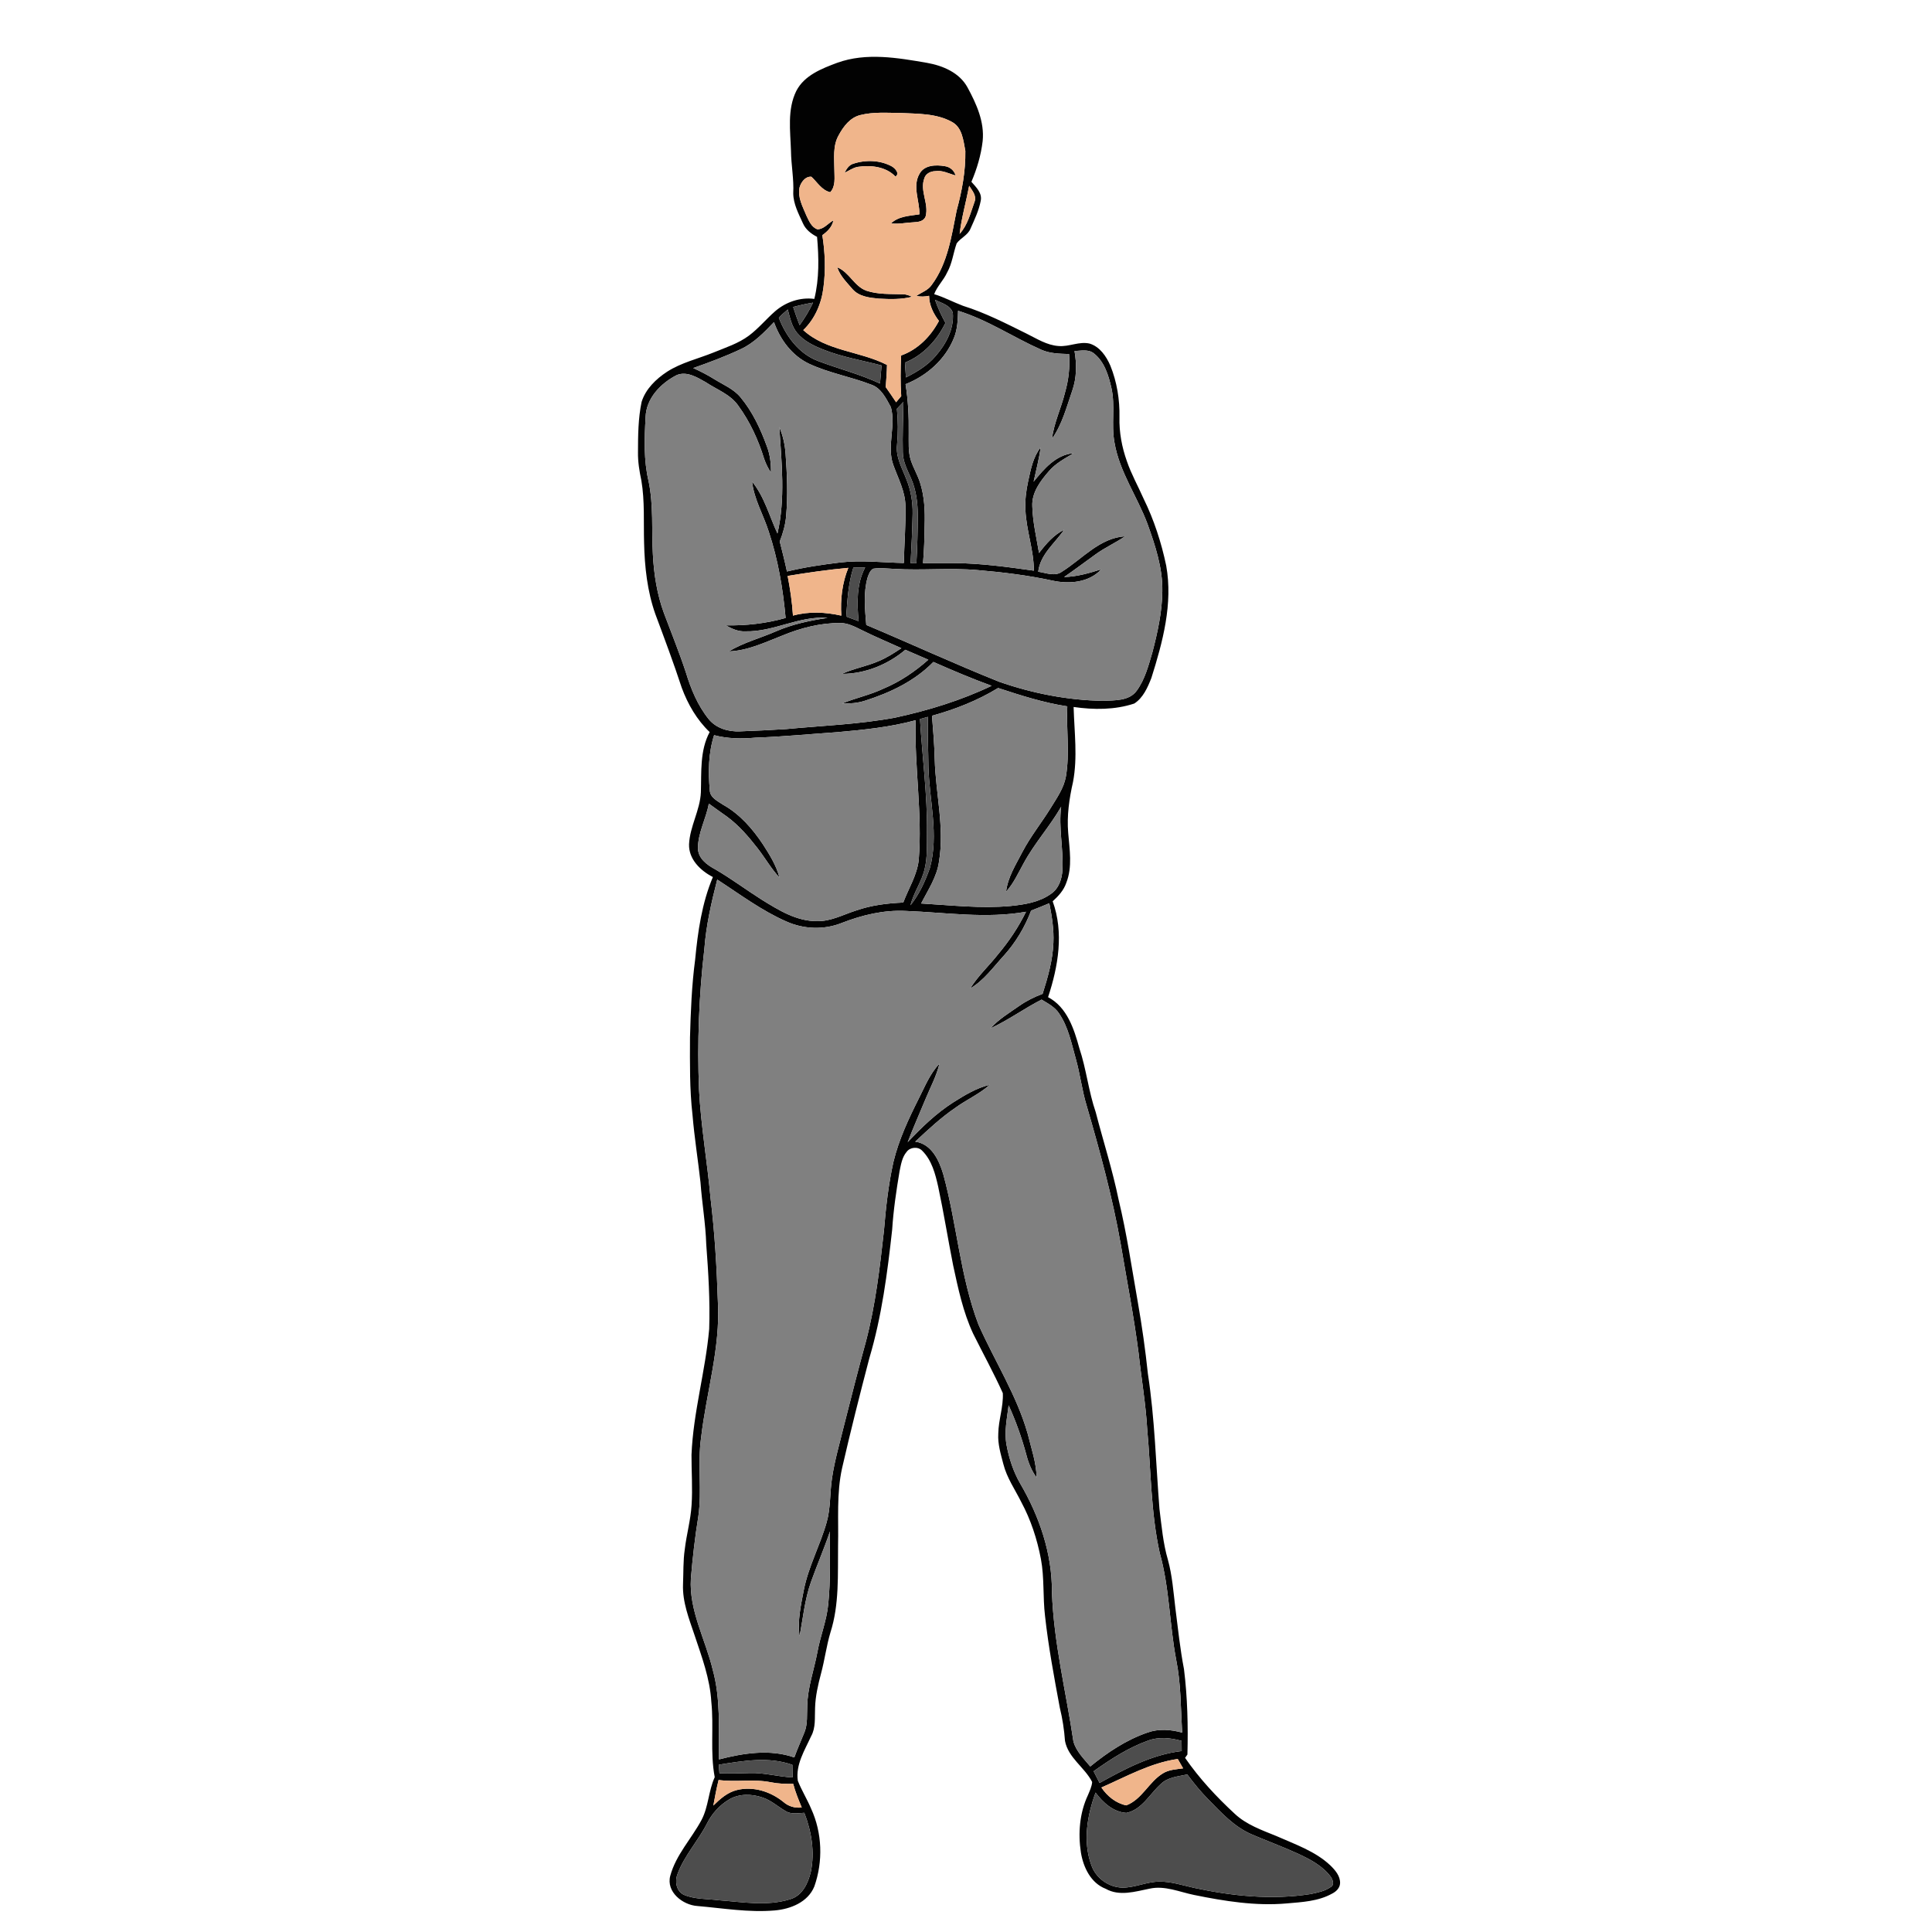 <?xml version="1.0" encoding="UTF-8" ?>
<!DOCTYPE svg PUBLIC "-//W3C//DTD SVG 1.1//EN" "http://www.w3.org/Graphics/SVG/1.1/DTD/svg11.dtd">
<svg width="1000pt" height="1000pt" viewBox="0 0 1000 1000" version="1.1" xmlns="http://www.w3.org/2000/svg">
<g id="#020202ff">
<path fill="#020202" opacity="1.00" d=" M 433.38 32.49 C 448.39 27.08 464.56 29.90 479.83 32.53 C 487.99 33.98 496.58 37.57 500.75 45.19 C 505.37 53.68 509.66 63.12 508.62 73.04 C 507.78 80.30 505.66 87.39 502.80 94.11 C 505.19 96.86 508.48 99.90 507.62 103.95 C 506.66 109.00 504.39 113.69 502.32 118.36 C 500.96 121.77 497.18 123.14 495.16 125.99 C 493.39 130.98 492.86 136.41 490.21 141.08 C 488.41 145.06 485.06 148.16 483.52 152.26 C 488.67 153.81 493.40 156.39 498.42 158.28 C 509.87 161.86 520.57 167.35 531.28 172.65 C 536.61 175.27 541.85 178.71 547.94 179.10 C 553.34 179.57 558.57 176.59 563.95 177.83 C 569.26 179.43 572.62 184.42 574.72 189.26 C 578.14 197.72 579.62 206.91 579.43 216.01 C 579.24 223.74 580.68 231.45 583.27 238.71 C 585.56 245.42 589.06 251.61 591.91 258.08 C 597.31 269.07 601.12 280.82 603.63 292.79 C 607.17 312.46 601.84 332.29 595.94 350.95 C 594.01 355.85 591.68 361.22 587.09 364.15 C 577.02 367.49 566.12 367.43 555.70 365.93 C 556.06 378.85 557.84 391.93 555.39 404.75 C 553.43 413.36 552.15 422.23 552.90 431.07 C 553.58 439.67 555.18 448.69 551.90 456.97 C 550.60 460.81 547.82 463.84 544.86 466.51 C 550.75 482.66 547.74 500.25 542.48 516.13 C 552.31 521.31 555.92 532.54 558.67 542.55 C 562.30 553.39 563.42 564.86 567.14 575.67 C 571.07 590.78 575.86 605.68 579.00 620.99 C 583.22 638.48 585.81 656.29 588.93 674.00 C 591.09 686.30 592.84 698.67 594.15 711.08 C 597.71 734.22 598.30 757.66 600.13 780.96 C 601.24 789.81 601.99 798.78 604.52 807.38 C 606.75 815.48 607.35 823.89 608.35 832.19 C 609.71 842.80 610.80 853.45 612.83 863.95 C 614.65 878.59 614.99 893.40 614.61 908.14 C 614.30 908.57 613.69 909.43 613.39 909.86 C 620.76 920.53 629.64 930.08 639.15 938.86 C 645.21 944.51 653.13 947.26 660.65 950.33 C 670.30 954.62 680.69 958.12 688.54 965.49 C 691.07 967.94 693.76 971.02 693.62 974.78 C 693.51 977.28 691.52 979.14 689.41 980.18 C 682.27 984.13 673.93 984.52 665.99 985.21 C 649.91 986.64 633.83 984.03 618.12 980.84 C 610.52 979.31 602.90 975.82 595.02 977.57 C 587.62 979.06 579.40 981.66 572.32 977.64 C 564.63 974.70 560.73 966.54 559.48 958.88 C 557.93 948.91 558.79 938.30 563.14 929.10 C 564.03 926.92 565.12 924.73 565.30 922.36 C 561.42 914.73 552.90 909.89 551.24 901.09 C 550.82 895.27 549.93 889.50 548.54 883.84 C 545.61 868.08 542.65 852.31 540.90 836.37 C 539.73 826.59 540.60 816.66 538.78 806.95 C 536.83 796.70 533.56 786.65 528.60 777.44 C 525.39 770.98 521.14 764.93 519.35 757.85 C 518.01 752.68 516.37 747.45 516.71 742.03 C 516.80 734.98 519.43 728.13 519.05 721.07 C 514.35 710.62 508.79 700.53 503.68 690.26 C 498.48 679.08 495.94 666.95 493.35 654.96 C 490.66 641.39 488.49 627.72 485.60 614.19 C 484.11 607.58 482.30 600.56 477.35 595.63 C 475.21 593.34 471.05 593.69 469.25 596.23 C 466.90 599.00 466.34 602.74 465.62 606.19 C 463.93 616.24 462.43 626.33 461.78 636.51 C 459.31 658.90 456.40 681.38 449.96 703.03 C 445.02 721.88 440.25 740.78 435.89 759.77 C 432.93 772.97 434.09 786.54 433.78 799.94 C 433.59 814.97 434.48 830.42 429.84 844.93 C 427.76 851.90 426.87 859.14 424.98 866.15 C 423.43 872.00 422.05 877.94 421.88 884.01 C 421.64 888.92 422.33 894.19 419.83 898.67 C 416.52 905.92 411.73 913.41 412.95 921.71 C 414.89 926.68 417.77 931.23 419.83 936.16 C 425.60 948.68 426.08 963.48 421.49 976.44 C 418.18 984.58 409.19 988.13 401.00 988.84 C 387.62 990.00 374.27 987.69 360.97 986.55 C 353.40 986.05 344.71 979.28 346.92 970.94 C 349.84 960.08 357.89 951.76 363.10 942.03 C 366.76 935.11 366.69 926.96 369.94 919.86 C 367.48 906.98 369.55 893.77 368.17 880.79 C 367.48 868.87 363.25 857.60 359.51 846.38 C 356.64 837.85 353.17 829.20 353.53 820.03 C 353.79 813.98 353.55 807.90 354.44 801.90 C 355.34 794.23 357.49 786.74 357.96 779.01 C 358.54 770.34 357.88 761.66 357.92 752.98 C 358.81 731.03 365.14 709.76 367.07 687.92 C 367.57 673.28 366.64 658.63 365.55 644.04 C 365.21 633.28 363.34 622.66 362.57 611.94 C 361.28 600.30 359.41 588.74 358.44 577.08 C 356.91 563.77 357.10 550.36 357.14 536.99 C 357.51 523.55 358.03 510.09 359.80 496.75 C 361.20 482.21 363.27 467.51 368.99 453.95 C 362.58 450.67 356.42 444.74 356.65 437.00 C 357.07 427.71 362.36 419.42 362.77 410.10 C 363.11 399.63 362.18 388.49 367.32 378.92 C 360.71 372.61 356.03 364.52 352.88 356.00 C 348.67 343.15 343.91 330.48 339.19 317.81 C 335.04 306.03 333.66 293.46 333.38 281.03 C 333.06 270.28 333.78 259.43 331.98 248.78 C 330.96 243.94 330.14 239.04 330.22 234.08 C 330.24 225.38 330.31 216.58 332.09 208.03 C 334.18 201.34 339.54 196.17 345.28 192.41 C 352.66 187.66 361.32 185.71 369.37 182.44 C 375.61 179.88 382.19 177.79 387.66 173.71 C 392.59 170.02 396.51 165.22 401.12 161.18 C 406.64 156.36 414.16 153.72 421.49 154.72 C 424.09 144.21 423.85 133.30 422.91 122.60 C 419.80 121.00 416.93 118.75 415.53 115.45 C 413.31 110.56 410.64 105.56 410.58 100.07 C 410.97 92.70 409.50 85.42 409.41 78.07 C 409.08 67.75 407.41 56.70 412.16 47.08 C 416.31 38.98 425.35 35.49 433.38 32.49 M 445.37 59.54 C 440.03 60.79 436.53 65.49 434.07 70.06 C 430.98 75.49 431.84 81.98 431.87 87.97 C 431.87 91.87 432.64 96.37 429.72 99.51 C 425.26 98.40 423.09 94.35 419.98 91.49 C 416.88 91.17 414.64 94.28 413.87 96.94 C 412.73 102.11 415.50 106.99 417.41 111.62 C 418.72 114.31 420.03 117.68 423.13 118.69 C 426.43 118.65 428.64 115.52 431.37 114.07 C 430.73 117.44 428.30 119.82 425.64 121.72 C 427.05 130.64 427.42 139.74 426.23 148.70 C 425.25 156.97 421.85 165.05 415.77 170.86 C 427.79 181.81 445.18 181.70 459.11 188.89 C 459.04 192.72 458.72 196.53 458.45 200.35 C 460.27 202.94 462.08 205.55 463.82 208.21 C 464.70 207.15 465.58 206.09 466.47 205.03 C 466.01 198.03 466.09 191.00 466.43 183.99 C 475.06 180.94 481.76 174.09 485.99 166.11 C 483.11 162.35 480.94 157.94 480.89 153.11 C 478.72 153.54 476.50 153.72 474.35 153.12 C 477.05 151.31 480.41 150.23 482.29 147.41 C 490.55 136.27 492.50 122.21 495.15 108.99 C 497.91 98.93 499.83 88.55 499.66 78.10 C 498.62 72.79 498.11 66.04 492.79 63.15 C 484.65 58.62 475.03 58.93 466.02 58.47 C 459.14 58.43 452.11 57.85 445.37 59.54 M 501.64 96.18 C 500.04 104.48 497.71 112.63 496.71 121.04 C 500.89 116.49 502.33 110.21 504.39 104.54 C 505.67 101.36 503.20 98.67 501.64 96.18 M 483.95 155.16 C 485.38 159.31 487.27 163.28 489.36 167.14 C 484.97 176.15 477.79 183.89 468.39 187.70 C 468.56 190.25 468.73 192.80 468.91 195.36 C 474.57 192.50 480.15 189.17 484.29 184.26 C 489.62 178.17 493.85 170.31 493.19 161.99 C 492.01 157.97 487.26 156.89 483.95 155.16 M 410.54 158.90 C 411.56 162.07 412.66 165.21 413.88 168.31 C 416.55 164.64 418.90 160.76 420.83 156.65 C 417.36 157.22 413.93 157.99 410.54 158.90 M 403.13 164.51 C 406.78 173.98 413.48 183.05 423.26 186.79 C 433.94 190.86 445.11 193.64 455.49 198.52 C 455.75 195.39 456.01 192.27 456.29 189.15 C 446.20 186.49 435.82 184.81 426.10 180.92 C 421.14 178.96 416.09 176.54 412.62 172.36 C 409.72 168.93 408.91 164.39 407.74 160.19 C 406.15 161.57 404.50 162.90 403.13 164.51 M 495.90 160.86 C 495.77 165.60 495.60 170.46 493.77 174.90 C 489.33 186.04 479.74 194.49 468.71 198.85 C 470.06 207.16 470.47 215.58 470.35 224.00 C 470.42 228.86 469.94 233.89 471.56 238.57 C 472.87 242.38 474.95 245.88 476.19 249.73 C 478.51 256.91 478.84 264.55 478.59 272.04 C 478.50 278.52 478.33 285.01 477.75 291.47 C 483.17 291.44 488.59 291.41 494.02 291.45 C 507.81 291.57 521.49 293.45 535.12 295.37 C 535.13 284.70 531.18 274.56 530.76 263.94 C 530.49 258.96 531.10 253.98 532.16 249.13 C 533.50 243.03 534.68 236.61 538.63 231.56 C 537.85 237.56 536.27 243.41 535.00 249.32 C 540.38 242.68 546.60 235.29 555.76 234.56 C 551.22 237.29 546.39 239.79 542.91 243.90 C 538.51 248.95 533.98 254.94 534.32 262.01 C 534.54 270.19 536.46 278.19 537.80 286.24 C 541.41 281.51 545.41 276.87 550.83 274.15 C 546.02 281.19 538.47 286.89 537.38 295.92 C 541.43 296.49 546.09 298.60 549.78 295.82 C 560.26 289.22 569.24 278.40 582.39 277.57 C 577.41 280.99 571.85 283.44 566.97 287.01 C 561.59 290.91 556.25 294.88 550.79 298.67 C 557.41 298.51 563.76 296.64 570.03 294.68 C 563.69 301.56 553.51 302.42 544.85 300.55 C 532.06 297.77 519.04 296.19 506.01 295.08 C 491.68 293.81 477.30 295.34 462.96 294.46 C 459.33 294.33 455.65 293.80 452.04 294.35 C 450.27 295.20 449.66 297.33 449.03 299.04 C 446.82 306.99 447.70 315.36 448.38 323.47 C 471.36 333.15 494.02 343.61 517.17 352.88 C 534.46 358.91 552.69 362.46 571.02 362.76 C 576.95 362.44 584.52 362.91 588.39 357.47 C 592.64 351.61 594.47 344.47 596.48 337.63 C 599.17 327.30 601.50 316.75 601.62 306.03 C 601.82 293.96 597.96 282.34 593.92 271.13 C 588.64 256.96 579.43 244.24 576.86 229.11 C 575.09 219.72 577.38 210.06 575.24 200.71 C 573.76 194.21 571.62 187.17 566.16 182.89 C 563.32 180.63 559.50 181.58 556.18 181.69 C 557.35 188.48 557.32 195.55 555.03 202.12 C 552.07 210.64 549.80 219.65 544.51 227.11 C 545.52 218.83 549.27 211.28 551.23 203.23 C 553.10 196.75 553.87 189.98 553.35 183.25 C 548.53 183.10 543.54 183.04 539.04 181.06 C 524.52 174.63 511.18 165.55 495.90 160.86 M 383.61 180.63 C 375.56 184.44 367.20 187.57 358.80 190.50 C 362.55 192.19 366.22 194.08 369.72 196.26 C 374.38 199.17 379.72 201.29 383.30 205.64 C 389.50 213.10 393.67 222.02 396.96 231.09 C 398.60 235.39 399.13 240.01 399.05 244.60 C 397.53 242.37 396.35 239.93 395.48 237.37 C 392.48 227.63 388.15 218.22 382.12 209.97 C 378.02 204.07 370.98 201.65 365.23 197.79 C 360.80 195.30 355.44 191.98 350.26 194.16 C 342.00 198.37 334.45 206.15 334.16 215.92 C 333.56 226.94 333.13 238.18 335.70 249.01 C 338.33 261.48 337.22 274.28 337.93 286.92 C 338.46 297.26 340.08 307.62 343.66 317.37 C 347.47 327.58 351.61 337.68 355.01 348.04 C 357.61 356.63 361.12 365.14 366.80 372.19 C 370.67 376.99 377.05 378.83 383.03 378.55 C 390.96 378.24 398.90 377.90 406.83 377.38 C 425.69 375.58 444.72 374.92 463.39 371.43 C 480.53 367.71 497.41 362.55 513.26 354.97 C 503.06 351.24 493.04 347.02 483.11 342.62 C 473.47 352.53 460.67 358.58 447.65 362.71 C 443.83 363.95 439.78 364.22 435.80 364.14 C 442.86 361.26 450.41 359.70 457.33 356.41 C 465.87 352.83 473.60 347.60 480.50 341.47 C 476.55 339.72 472.58 338.01 468.61 336.32 C 459.54 344.01 447.71 348.80 435.77 348.80 C 441.75 346.05 448.32 344.94 454.37 342.37 C 458.72 340.63 462.66 338.07 466.55 335.50 C 459.66 332.35 452.65 329.46 445.88 326.06 C 442.46 324.38 438.93 322.51 435.02 322.47 C 424.67 322.39 414.47 325.02 404.95 328.96 C 395.97 332.45 387.02 336.83 377.20 337.17 C 384.85 332.54 393.61 330.31 401.75 326.73 C 410.21 323.06 419.26 321.18 428.35 319.82 C 413.70 318.63 400.49 327.12 385.90 326.77 C 382.21 327.02 378.78 325.44 375.65 323.68 C 386.11 323.87 396.54 322.71 406.63 319.86 C 405.26 304.73 402.71 289.59 397.90 275.15 C 395.15 266.47 390.29 258.43 389.26 249.25 C 395.66 257.06 398.20 267.11 402.41 276.13 C 406.59 258.01 404.52 239.35 403.37 221.03 C 405.24 225.44 406.30 230.15 406.62 234.93 C 407.39 245.62 407.85 256.39 406.90 267.09 C 406.54 271.63 405.26 276.03 403.60 280.26 C 404.91 285.42 406.21 290.59 407.32 295.80 C 416.42 293.61 425.69 292.23 434.98 291.12 C 445.90 289.83 456.88 291.17 467.82 291.41 C 468.02 281.58 468.87 271.76 468.66 261.93 C 468.57 254.34 464.84 247.58 462.35 240.61 C 458.86 230.92 463.82 220.54 461.12 210.75 C 458.66 206.28 456.15 200.88 450.97 199.10 C 440.38 194.99 429.01 193.08 418.71 188.25 C 409.89 184.04 403.81 175.77 400.61 166.73 C 395.55 172.02 390.34 177.46 383.61 180.63 M 464.23 211.60 C 464.87 217.82 464.88 224.08 464.30 230.31 C 463.58 236.62 466.90 242.26 469.08 247.93 C 471.43 253.65 472.50 259.84 472.37 266.02 C 472.19 274.52 471.81 283.01 471.33 291.50 C 472.08 291.52 473.57 291.55 474.32 291.57 C 474.80 283.38 474.99 275.17 475.06 266.97 C 475.00 260.35 474.23 253.59 471.51 247.49 C 469.63 243.20 467.33 238.89 467.29 234.09 C 467.06 225.40 467.49 216.72 467.61 208.04 C 466.47 209.22 465.35 210.41 464.23 211.60 M 407.68 298.10 C 408.99 304.89 410.00 311.74 410.44 318.64 C 418.62 316.35 427.25 316.81 435.47 318.65 C 434.91 310.29 435.91 301.71 439.09 293.91 C 428.57 294.88 418.10 296.38 407.68 298.10 M 441.70 293.79 C 439.07 301.98 438.61 310.61 437.99 319.12 C 440.13 319.90 442.28 320.69 444.42 321.50 C 443.52 312.15 443.30 302.27 447.79 293.71 C 445.75 293.74 443.72 293.77 441.70 293.79 M 516.62 356.11 C 506.00 362.61 494.36 367.16 482.40 370.48 C 483.02 377.97 483.63 385.47 483.81 392.99 C 484.28 410.67 488.97 428.35 486.02 446.04 C 484.92 453.95 480.33 460.67 476.78 467.64 C 492.17 468.53 507.62 470.34 523.04 468.94 C 530.24 468.21 537.81 467.05 543.85 462.75 C 548.06 459.99 549.75 454.85 549.92 450.03 C 550.46 439.19 547.85 428.40 549.25 417.56 C 543.42 427.75 535.41 436.49 529.83 446.84 C 527.02 451.86 524.68 457.24 520.74 461.53 C 521.62 454.03 525.78 447.59 529.16 441.03 C 533.39 432.92 539.19 425.78 543.97 418.00 C 547.08 412.94 550.65 407.89 551.71 401.92 C 553.76 389.90 551.87 377.71 552.43 365.61 C 540.17 363.75 528.36 359.95 516.62 356.11 M 476.19 372.17 C 477.34 391.80 480.05 411.35 479.82 431.05 C 479.74 437.26 480.08 443.56 478.63 449.66 C 477.13 456.32 472.88 461.94 471.27 468.57 C 475.84 462.86 478.93 456.07 481.33 449.20 C 486.00 432.03 481.02 414.39 480.56 397.04 C 480.50 388.37 480.02 379.71 480.31 371.04 C 478.93 371.42 477.56 371.79 476.19 372.17 M 433.03 379.00 C 419.04 379.95 405.08 381.33 391.06 381.81 C 383.89 382.46 376.62 382.39 369.62 380.53 C 366.66 389.72 366.53 399.51 367.39 409.04 C 367.51 412.97 371.62 414.70 374.41 416.62 C 382.97 421.42 389.55 429.00 394.92 437.08 C 398.37 442.45 401.84 447.95 403.44 454.20 C 399.08 449.56 395.97 443.96 392.06 438.97 C 387.42 433.02 382.44 427.21 376.33 422.72 C 373.21 420.44 369.99 418.29 366.89 415.96 C 365.49 423.75 361.27 430.97 361.26 438.98 C 361.29 444.31 365.93 447.67 370.16 449.94 C 378.48 454.77 386.19 460.57 394.32 465.71 C 403.04 471.09 412.41 476.94 423.04 476.77 C 430.17 476.92 436.55 473.34 443.18 471.26 C 451.00 468.53 459.28 467.51 467.52 467.16 C 470.25 459.85 474.66 453.05 475.53 445.15 C 477.48 421.01 473.24 396.94 473.94 372.79 C 460.59 376.42 446.77 377.79 433.03 379.00 M 371.24 455.27 C 368.21 467.07 365.49 478.98 364.58 491.16 C 361.77 515.29 360.84 539.64 361.81 563.91 C 362.79 582.80 366.09 601.45 367.79 620.27 C 369.94 638.09 371.00 656.04 371.58 673.99 C 372.90 697.70 365.62 720.66 362.90 744.03 C 360.96 757.60 363.41 771.37 361.45 784.95 C 359.71 795.59 358.51 806.32 357.60 817.06 C 356.58 833.60 365.10 848.49 368.89 864.17 C 373.08 879.30 371.95 895.15 372.14 910.67 C 384.75 907.41 398.53 905.22 411.13 909.65 C 412.71 905.19 414.69 900.90 416.43 896.52 C 418.11 892.24 417.59 887.56 417.82 883.07 C 417.98 873.48 421.37 864.38 423.10 855.04 C 424.63 846.66 427.95 838.67 428.71 830.16 C 429.97 817.71 429.46 805.20 429.57 792.72 C 426.58 801.54 422.88 810.09 419.75 818.86 C 416.52 827.93 415.65 837.57 413.84 846.97 C 412.70 838.92 414.52 830.91 416.04 823.05 C 418.43 810.84 424.54 799.80 427.89 787.88 C 430.01 780.41 429.48 772.55 430.67 764.94 C 432.03 755.76 434.68 746.85 436.86 737.86 C 440.57 723.29 444.23 708.71 448.24 694.22 C 453.14 675.48 455.39 656.19 457.53 636.99 C 458.51 625.04 459.84 613.07 462.45 601.36 C 465.23 589.88 470.27 579.13 475.55 568.62 C 478.73 562.39 481.36 555.68 486.27 550.54 C 484.72 557.02 481.50 562.89 478.99 569.01 C 475.93 576.41 472.67 583.73 469.81 591.21 C 476.98 583.55 484.62 576.20 493.50 570.53 C 499.39 566.82 505.46 563.12 512.31 561.48 C 506.92 566.30 500.21 569.21 494.40 573.45 C 486.92 578.56 480.31 584.76 473.71 590.92 C 482.17 592.04 486.08 600.58 488.24 607.82 C 495.30 633.50 496.94 660.58 506.46 685.60 C 514.83 704.49 526.25 722.13 531.94 742.14 C 533.75 749.62 536.42 757.02 536.55 764.80 C 533.91 761.24 532.28 757.09 531.19 752.83 C 528.83 744.12 525.82 735.59 522.07 727.38 C 521.23 734.17 519.72 741.07 520.99 747.92 C 522.28 754.91 524.52 761.77 528.09 767.94 C 538.02 784.91 544.60 804.17 544.48 823.99 C 545.37 850.20 551.81 875.77 555.64 901.60 C 557.17 906.62 561.04 910.39 564.32 914.32 C 573.20 907.07 582.95 900.55 593.85 896.80 C 599.66 894.69 605.99 895.16 611.87 896.79 C 611.12 884.21 611.30 871.52 608.79 859.13 C 605.30 840.80 605.35 821.88 600.29 803.86 C 595.64 782.88 595.77 761.28 593.81 739.97 C 593.06 726.70 590.77 713.61 589.34 700.41 C 586.90 681.47 583.25 662.71 580.07 643.88 C 575.82 619.68 569.33 595.96 562.48 572.39 C 560.03 564.44 559.13 556.13 556.86 548.14 C 554.61 540.14 553.00 531.69 548.26 524.69 C 546.10 521.30 542.46 519.39 539.11 517.39 C 530.09 522.00 521.87 528.05 512.66 532.28 C 516.92 527.53 522.43 524.26 527.59 520.63 C 531.31 518.02 535.41 516.01 539.65 514.40 C 542.37 505.81 544.89 497.03 545.24 487.97 C 545.56 481.09 544.44 474.25 543.13 467.52 C 540.00 468.83 536.87 470.11 533.71 471.32 C 530.48 479.88 525.72 487.83 519.59 494.63 C 514.10 500.61 509.26 507.47 502.15 511.66 C 506.21 505.08 512.01 499.84 516.74 493.76 C 522.36 487.08 527.21 479.77 531.07 471.93 C 510.49 475.60 489.65 472.30 468.98 471.51 C 457.54 470.90 446.24 473.60 435.64 477.74 C 426.50 481.39 415.99 480.99 407.04 476.97 C 394.20 471.35 382.94 462.85 371.24 455.27 M 594.09 900.99 C 583.94 904.62 574.81 910.61 566.05 916.80 C 567.08 918.81 568.11 920.83 569.14 922.86 C 582.44 915.48 596.29 908.14 611.64 906.34 C 611.61 904.58 611.59 902.83 611.59 901.09 C 605.89 899.48 599.75 898.85 594.09 900.99 M 372.04 913.40 C 372.15 914.88 372.26 916.37 372.39 917.87 C 377.61 918.03 382.84 917.88 388.06 917.73 C 395.54 917.46 402.80 919.65 410.24 919.98 C 410.20 917.81 410.16 915.65 410.14 913.50 C 397.88 909.04 384.56 911.44 372.04 913.40 M 570.09 925.21 C 573.05 929.66 577.68 933.41 582.96 934.45 C 591.15 931.34 594.66 922.26 601.94 917.87 C 605.07 915.93 608.84 915.82 612.38 915.29 C 611.44 913.67 610.51 912.06 609.60 910.45 C 595.49 912.45 582.95 919.57 570.09 925.21 M 600.65 923.58 C 595.02 928.69 591.02 936.70 583.01 938.35 C 576.30 937.94 570.88 933.01 567.06 927.84 C 562.75 939.64 560.44 953.06 564.80 965.18 C 567.06 972.02 573.76 976.87 580.94 977.04 C 587.43 977.07 593.47 973.99 599.97 973.93 C 606.15 973.81 612.06 975.84 618.03 977.15 C 637.77 981.39 658.26 983.52 678.32 980.36 C 681.92 979.60 685.73 978.90 688.78 976.72 C 690.83 975.62 689.83 972.87 688.78 971.39 C 684.54 965.68 677.98 962.32 671.67 959.38 C 663.77 955.78 655.61 952.81 647.65 949.37 C 638.78 945.49 632.14 938.24 625.50 931.46 C 621.50 927.42 617.92 923.00 614.52 918.45 C 609.73 919.53 604.28 919.84 600.65 923.58 M 371.95 921.33 C 370.85 925.69 370.03 930.12 369.23 934.55 C 372.71 931.13 376.54 927.69 381.42 926.52 C 389.85 924.42 398.82 927.29 405.45 932.65 C 408.09 934.98 411.47 935.97 414.98 935.55 C 413.33 931.54 411.64 927.54 410.57 923.33 C 406.71 923.37 402.83 923.28 399.04 922.51 C 390.10 920.68 380.95 922.55 371.95 921.33 M 377.40 931.40 C 372.44 934.33 368.45 938.77 365.89 943.93 C 361.34 952.86 354.26 960.38 350.74 969.86 C 349.16 973.65 349.98 978.94 354.05 980.78 C 359.71 983.14 366.00 982.79 371.99 983.56 C 384.21 984.45 396.93 986.79 408.91 983.06 C 415.26 981.29 418.31 974.75 419.68 968.84 C 421.80 958.63 420.05 947.94 416.31 938.31 C 413.09 938.45 409.54 939.24 406.64 937.43 C 402.68 935.14 399.23 931.93 394.84 930.44 C 389.24 928.47 382.63 928.29 377.40 931.40 Z" />
<path fill="#020202" opacity="1.00" d=" M 441.67 84.74 C 448.14 82.60 455.71 82.85 461.73 86.19 C 463.37 87.20 465.84 89.84 463.49 91.38 C 458.48 86.17 450.76 85.38 443.96 86.37 C 441.46 86.83 439.38 88.40 437.13 89.44 C 438.15 87.49 439.38 85.38 441.67 84.74 Z" />
<path fill="#020202" opacity="1.00" d=" M 475.92 89.97 C 478.41 85.35 484.46 85.21 489.01 86.00 C 491.69 86.37 493.89 88.21 494.62 90.83 C 491.14 89.89 487.73 87.97 484.01 88.59 C 481.63 88.66 479.09 89.89 478.42 92.33 C 476.01 98.82 480.87 105.39 479.12 111.94 C 478.27 114.53 475.33 114.95 473.00 115.04 C 469.06 115.19 465.14 116.16 461.20 115.61 C 465.12 111.86 470.85 111.73 475.89 110.94 C 476.04 103.98 472.14 96.55 475.92 89.97 Z" />
<path fill="#020202" opacity="1.00" d=" M 433.36 138.37 C 439.59 140.84 442.11 148.23 448.48 150.48 C 454.47 152.48 460.88 152.11 467.11 152.30 C 468.86 152.24 470.50 152.89 472.08 153.61 C 466.50 155.07 460.65 154.87 454.95 154.58 C 450.16 154.13 444.75 153.56 441.34 149.75 C 438.34 146.22 434.84 142.87 433.36 138.37 Z" />
</g>
<g id="#f0b58bff">
<path fill="#f0b58b" opacity="1.00" d=" M 445.37 59.54 C 452.11 57.85 459.14 58.43 466.02 58.47 C 475.03 58.93 484.65 58.62 492.79 63.15 C 498.11 66.04 498.62 72.79 499.66 78.10 C 499.83 88.55 497.91 98.93 495.15 108.99 C 492.50 122.21 490.55 136.27 482.29 147.41 C 480.41 150.23 477.05 151.31 474.35 153.12 C 476.50 153.72 478.72 153.54 480.89 153.11 C 480.94 157.94 483.11 162.35 485.99 166.11 C 481.76 174.09 475.06 180.94 466.43 183.99 C 466.09 191.00 466.01 198.03 466.47 205.03 C 465.58 206.09 464.70 207.15 463.82 208.21 C 462.08 205.55 460.27 202.94 458.45 200.35 C 458.72 196.53 459.04 192.72 459.11 188.89 C 445.18 181.70 427.79 181.81 415.77 170.86 C 421.85 165.05 425.25 156.97 426.23 148.70 C 427.42 139.74 427.05 130.64 425.64 121.72 C 428.30 119.82 430.73 117.44 431.37 114.07 C 428.64 115.52 426.43 118.65 423.13 118.69 C 420.03 117.68 418.72 114.31 417.41 111.62 C 415.50 106.99 412.73 102.11 413.87 96.94 C 414.64 94.28 416.88 91.17 419.98 91.49 C 423.09 94.35 425.26 98.40 429.72 99.51 C 432.64 96.37 431.87 91.87 431.87 87.97 C 431.84 81.98 430.98 75.49 434.07 70.06 C 436.53 65.49 440.03 60.79 445.37 59.54 M 441.67 84.74 C 439.38 85.38 438.15 87.49 437.13 89.44 C 439.38 88.40 441.46 86.83 443.96 86.37 C 450.76 85.38 458.48 86.17 463.49 91.38 C 465.84 89.84 463.37 87.20 461.73 86.19 C 455.71 82.85 448.14 82.60 441.67 84.74 M 475.92 89.97 C 472.14 96.55 476.04 103.98 475.89 110.94 C 470.85 111.73 465.12 111.86 461.20 115.61 C 465.14 116.16 469.06 115.19 473.00 115.04 C 475.33 114.95 478.27 114.53 479.12 111.94 C 480.87 105.39 476.01 98.82 478.42 92.33 C 479.09 89.89 481.63 88.66 484.01 88.59 C 487.73 87.97 491.14 89.89 494.62 90.83 C 493.89 88.21 491.69 86.37 489.01 86.00 C 484.46 85.21 478.41 85.35 475.92 89.97 M 433.36 138.37 C 434.84 142.87 438.34 146.22 441.34 149.75 C 444.75 153.56 450.16 154.13 454.95 154.58 C 460.65 154.87 466.50 155.07 472.08 153.61 C 470.50 152.89 468.86 152.24 467.11 152.30 C 460.88 152.11 454.47 152.48 448.48 150.48 C 442.11 148.23 439.59 140.84 433.36 138.37 Z" />
<path fill="#f0b58b" opacity="1.00" d=" M 501.64 96.18 C 503.20 98.67 505.67 101.36 504.39 104.54 C 502.33 110.21 500.89 116.49 496.71 121.04 C 497.71 112.63 500.04 104.48 501.64 96.18 Z" />
<path fill="#f0b58b" opacity="1.00" d=" M 407.68 298.10 C 418.10 296.38 428.57 294.88 439.09 293.91 C 435.91 301.71 434.91 310.29 435.47 318.65 C 427.25 316.81 418.62 316.35 410.44 318.64 C 410.00 311.74 408.99 304.89 407.68 298.10 Z" />
<path fill="#f0b58b" opacity="1.00" d=" M 570.09 925.21 C 582.95 919.57 595.49 912.45 609.60 910.45 C 610.51 912.06 611.44 913.67 612.38 915.29 C 608.84 915.82 605.07 915.93 601.94 917.87 C 594.66 922.26 591.15 931.34 582.96 934.45 C 577.68 933.41 573.05 929.66 570.09 925.21 Z" />
<path fill="#f0b58b" opacity="1.00" d=" M 371.95 921.33 C 380.95 922.55 390.10 920.68 399.04 922.51 C 402.83 923.28 406.71 923.37 410.57 923.33 C 411.64 927.54 413.33 931.54 414.98 935.55 C 411.47 935.97 408.09 934.98 405.45 932.65 C 398.82 927.29 389.85 924.42 381.42 926.52 C 376.54 927.69 372.71 931.13 369.23 934.55 C 370.03 930.12 370.85 925.69 371.95 921.33 Z" />
</g>
<g id="#4d4d4dff">
<path fill="#4d4d4d" opacity="1.00" d=" M 483.95 155.16 C 487.26 156.89 492.01 157.97 493.19 161.99 C 493.85 170.31 489.62 178.17 484.29 184.26 C 480.15 189.17 474.57 192.50 468.91 195.36 C 468.73 192.80 468.56 190.25 468.39 187.70 C 477.79 183.89 484.97 176.15 489.36 167.14 C 487.27 163.28 485.38 159.31 483.95 155.16 Z" />
<path fill="#4d4d4d" opacity="1.00" d=" M 410.54 158.90 C 413.93 157.99 417.36 157.22 420.83 156.65 C 418.90 160.76 416.55 164.64 413.88 168.31 C 412.66 165.21 411.56 162.07 410.54 158.90 Z" />
<path fill="#4d4d4d" opacity="1.00" d=" M 403.13 164.51 C 404.50 162.90 406.15 161.57 407.74 160.19 C 408.91 164.39 409.72 168.93 412.62 172.36 C 416.09 176.54 421.14 178.96 426.10 180.92 C 435.82 184.81 446.20 186.49 456.29 189.15 C 456.01 192.27 455.75 195.39 455.49 198.52 C 445.11 193.64 433.94 190.86 423.26 186.79 C 413.48 183.05 406.78 173.98 403.13 164.51 Z" />
<path fill="#4d4d4d" opacity="1.00" d=" M 464.23 211.60 C 465.35 210.41 466.47 209.22 467.61 208.04 C 467.49 216.72 467.06 225.40 467.29 234.09 C 467.33 238.89 469.63 243.20 471.51 247.49 C 474.23 253.59 475.00 260.35 475.06 266.97 C 474.99 275.17 474.80 283.38 474.32 291.57 C 473.57 291.55 472.08 291.52 471.33 291.50 C 471.81 283.01 472.19 274.52 472.37 266.02 C 472.50 259.84 471.43 253.65 469.08 247.93 C 466.90 242.26 463.58 236.62 464.30 230.31 C 464.88 224.08 464.87 217.82 464.23 211.60 Z" />
<path fill="#4d4d4d" opacity="1.00" d=" M 441.70 293.79 C 443.72 293.77 445.75 293.74 447.79 293.71 C 443.30 302.27 443.52 312.15 444.42 321.50 C 442.28 320.69 440.13 319.90 437.99 319.12 C 438.61 310.61 439.07 301.98 441.70 293.79 Z" />
<path fill="#4d4d4d" opacity="1.00" d=" M 476.19 372.17 C 477.56 371.79 478.93 371.42 480.31 371.04 C 480.02 379.71 480.50 388.37 480.56 397.04 C 481.02 414.39 486.00 432.03 481.33 449.20 C 478.93 456.07 475.84 462.86 471.27 468.57 C 472.88 461.94 477.13 456.32 478.63 449.66 C 480.08 443.56 479.74 437.26 479.82 431.05 C 480.05 411.35 477.34 391.80 476.19 372.17 Z" />
<path fill="#4d4d4d" opacity="1.00" d=" M 594.09 900.99 C 599.75 898.85 605.89 899.48 611.59 901.09 C 611.59 902.83 611.61 904.58 611.64 906.34 C 596.29 908.14 582.44 915.48 569.14 922.86 C 568.11 920.83 567.08 918.81 566.05 916.80 C 574.81 910.61 583.94 904.62 594.09 900.99 Z" />
<path fill="#4d4d4d" opacity="1.00" d=" M 372.04 913.40 C 384.56 911.44 397.88 909.04 410.14 913.50 C 410.16 915.65 410.20 917.81 410.24 919.98 C 402.80 919.65 395.54 917.46 388.06 917.73 C 382.84 917.88 377.61 918.03 372.39 917.87 C 372.26 916.37 372.15 914.88 372.04 913.40 Z" />
<path fill="#4d4d4d" opacity="1.00" d=" M 600.65 923.58 C 604.28 919.84 609.73 919.53 614.52 918.45 C 617.92 923.00 621.50 927.42 625.50 931.46 C 632.14 938.24 638.78 945.49 647.65 949.37 C 655.61 952.81 663.77 955.78 671.67 959.38 C 677.98 962.32 684.54 965.68 688.78 971.39 C 689.83 972.87 690.83 975.62 688.78 976.72 C 685.73 978.90 681.92 979.60 678.32 980.36 C 658.26 983.52 637.77 981.39 618.03 977.15 C 612.06 975.84 606.15 973.81 599.97 973.93 C 593.47 973.99 587.43 977.07 580.94 977.04 C 573.76 976.87 567.06 972.02 564.80 965.18 C 560.44 953.06 562.75 939.64 567.06 927.84 C 570.88 933.01 576.30 937.94 583.01 938.35 C 591.02 936.70 595.02 928.69 600.65 923.58 Z" />
<path fill="#4d4d4d" opacity="1.00" d=" M 377.40 931.40 C 382.63 928.29 389.24 928.47 394.84 930.44 C 399.23 931.93 402.68 935.14 406.64 937.43 C 409.54 939.24 413.09 938.45 416.31 938.31 C 420.05 947.94 421.80 958.63 419.68 968.84 C 418.31 974.75 415.26 981.29 408.91 983.06 C 396.93 986.79 384.21 984.45 371.99 983.56 C 366.00 982.79 359.71 983.14 354.05 980.78 C 349.98 978.94 349.16 973.65 350.74 969.86 C 354.26 960.38 361.34 952.86 365.89 943.93 C 368.45 938.77 372.44 934.33 377.40 931.40 Z" />
</g>
<g id="#006330ff">
<path fill="grey" opacity="1.00" d=" M 495.90 160.86 C 511.18 165.55 524.52 174.63 539.04 181.06 C 543.54 183.04 548.53 183.10 553.35 183.25 C 553.87 189.98 553.10 196.75 551.23 203.23 C 549.27 211.28 545.52 218.83 544.51 227.11 C 549.80 219.65 552.07 210.64 555.03 202.12 C 557.32 195.55 557.35 188.48 556.18 181.69 C 559.50 181.58 563.32 180.63 566.16 182.89 C 571.62 187.17 573.76 194.21 575.24 200.71 C 577.38 210.06 575.09 219.72 576.86 229.11 C 579.43 244.24 588.64 256.96 593.92 271.13 C 597.96 282.34 601.82 293.96 601.62 306.03 C 601.50 316.75 599.17 327.30 596.48 337.63 C 594.47 344.47 592.64 351.61 588.39 357.47 C 584.52 362.91 576.95 362.44 571.02 362.76 C 552.69 362.46 534.46 358.91 517.17 352.88 C 494.02 343.61 471.36 333.15 448.38 323.47 C 447.70 315.36 446.82 306.99 449.03 299.04 C 449.66 297.33 450.27 295.20 452.04 294.35 C 455.65 293.80 459.33 294.33 462.96 294.46 C 477.30 295.34 491.68 293.81 506.01 295.08 C 519.04 296.19 532.06 297.77 544.85 300.55 C 553.51 302.42 563.69 301.56 570.03 294.68 C 563.76 296.64 557.41 298.51 550.79 298.67 C 556.25 294.88 561.59 290.91 566.97 287.01 C 571.85 283.44 577.41 280.99 582.39 277.57 C 569.24 278.40 560.26 289.22 549.78 295.82 C 546.09 298.60 541.43 296.49 537.38 295.92 C 538.47 286.89 546.02 281.19 550.83 274.15 C 545.41 276.87 541.41 281.51 537.80 286.24 C 536.46 278.19 534.54 270.19 534.32 262.01 C 533.98 254.94 538.51 248.95 542.91 243.90 C 546.39 239.79 551.22 237.29 555.76 234.56 C 546.60 235.29 540.38 242.68 535.00 249.32 C 536.27 243.41 537.85 237.56 538.63 231.56 C 534.68 236.61 533.50 243.03 532.16 249.13 C 531.10 253.98 530.49 258.96 530.76 263.94 C 531.18 274.56 535.13 284.70 535.12 295.37 C 521.49 293.45 507.81 291.57 494.02 291.45 C 488.59 291.41 483.17 291.44 477.75 291.47 C 478.33 285.01 478.50 278.52 478.59 272.04 C 478.84 264.55 478.51 256.91 476.19 249.73 C 474.95 245.88 472.87 242.38 471.56 238.57 C 469.94 233.89 470.42 228.86 470.35 224.00 C 470.47 215.58 470.06 207.16 468.71 198.85 C 479.74 194.49 489.33 186.04 493.77 174.90 C 495.60 170.46 495.77 165.60 495.90 160.86 Z" />
<path fill="grey" opacity="1.00" d=" M 383.61 180.63 C 390.34 177.46 395.55 172.02 400.61 166.73 C 403.81 175.77 409.89 184.04 418.71 188.25 C 429.01 193.08 440.38 194.99 450.97 199.10 C 456.15 200.88 458.66 206.28 461.12 210.75 C 463.82 220.54 458.86 230.92 462.35 240.61 C 464.84 247.58 468.57 254.34 468.66 261.93 C 468.87 271.76 468.02 281.58 467.82 291.41 C 456.88 291.17 445.90 289.83 434.98 291.12 C 425.69 292.23 416.42 293.61 407.32 295.80 C 406.21 290.59 404.91 285.42 403.60 280.26 C 405.26 276.03 406.54 271.63 406.90 267.09 C 407.85 256.39 407.39 245.62 406.62 234.93 C 406.30 230.15 405.24 225.44 403.37 221.03 C 404.52 239.35 406.59 258.01 402.41 276.13 C 398.20 267.11 395.66 257.06 389.26 249.25 C 390.29 258.43 395.15 266.47 397.90 275.15 C 402.71 289.59 405.26 304.73 406.63 319.86 C 396.54 322.71 386.11 323.87 375.65 323.68 C 378.78 325.44 382.21 327.02 385.90 326.77 C 400.49 327.12 413.70 318.63 428.35 319.82 C 419.26 321.18 410.21 323.06 401.75 326.73 C 393.61 330.31 384.85 332.54 377.20 337.17 C 387.02 336.83 395.97 332.45 404.95 328.96 C 414.47 325.02 424.67 322.39 435.02 322.47 C 438.93 322.51 442.46 324.38 445.88 326.06 C 452.65 329.46 459.66 332.35 466.55 335.50 C 462.66 338.07 458.72 340.63 454.37 342.37 C 448.32 344.94 441.75 346.05 435.77 348.80 C 447.71 348.80 459.54 344.01 468.61 336.32 C 472.58 338.01 476.55 339.72 480.50 341.47 C 473.60 347.60 465.87 352.83 457.33 356.41 C 450.41 359.70 442.86 361.26 435.80 364.14 C 439.78 364.22 443.83 363.95 447.65 362.71 C 460.67 358.58 473.47 352.53 483.11 342.62 C 493.04 347.02 503.06 351.24 513.26 354.97 C 497.41 362.55 480.53 367.71 463.39 371.43 C 444.72 374.92 425.69 375.58 406.83 377.38 C 398.90 377.90 390.96 378.24 383.03 378.55 C 377.05 378.83 370.67 376.99 366.80 372.19 C 361.12 365.14 357.61 356.63 355.01 348.04 C 351.61 337.68 347.47 327.58 343.66 317.37 C 340.08 307.62 338.46 297.26 337.93 286.92 C 337.22 274.28 338.33 261.48 335.70 249.01 C 333.13 238.18 333.56 226.94 334.16 215.92 C 334.45 206.15 342.00 198.37 350.26 194.16 C 355.44 191.98 360.80 195.30 365.23 197.79 C 370.98 201.65 378.02 204.07 382.12 209.97 C 388.15 218.22 392.48 227.63 395.48 237.37 C 396.35 239.93 397.53 242.37 399.05 244.60 C 399.13 240.01 398.60 235.39 396.96 231.09 C 393.67 222.02 389.50 213.10 383.30 205.64 C 379.72 201.29 374.38 199.17 369.72 196.26 C 366.22 194.08 362.55 192.19 358.80 190.50 C 367.20 187.57 375.56 184.44 383.61 180.63 Z" />
<path fill="grey" opacity="1.00" d=" M 516.62 356.11 C 528.36 359.95 540.17 363.75 552.43 365.61 C 551.87 377.71 553.76 389.90 551.71 401.92 C 550.65 407.89 547.08 412.94 543.97 418.00 C 539.19 425.78 533.39 432.92 529.16 441.03 C 525.78 447.59 521.62 454.03 520.74 461.53 C 524.68 457.24 527.02 451.86 529.83 446.84 C 535.41 436.49 543.42 427.75 549.25 417.56 C 547.85 428.40 550.46 439.19 549.92 450.03 C 549.75 454.85 548.06 459.99 543.85 462.75 C 537.81 467.05 530.24 468.21 523.04 468.94 C 507.62 470.34 492.17 468.53 476.78 467.64 C 480.33 460.67 484.92 453.95 486.02 446.04 C 488.97 428.35 484.28 410.67 483.81 392.99 C 483.63 385.47 483.02 377.97 482.40 370.48 C 494.36 367.16 506.00 362.61 516.62 356.11 Z" />
<path fill="grey" opacity="1.00" d=" M 433.03 379.00 C 446.77 377.79 460.59 376.42 473.94 372.79 C 473.24 396.94 477.48 421.01 475.53 445.15 C 474.66 453.05 470.25 459.85 467.52 467.16 C 459.28 467.51 451.00 468.53 443.18 471.26 C 436.55 473.34 430.17 476.92 423.04 476.77 C 412.41 476.94 403.04 471.09 394.32 465.71 C 386.19 460.57 378.48 454.77 370.16 449.94 C 365.93 447.67 361.29 444.31 361.26 438.98 C 361.27 430.97 365.49 423.75 366.89 415.96 C 369.99 418.29 373.21 420.44 376.33 422.72 C 382.44 427.21 387.42 433.02 392.06 438.97 C 395.97 443.96 399.08 449.56 403.44 454.20 C 401.84 447.95 398.37 442.45 394.92 437.08 C 389.55 429.00 382.97 421.42 374.41 416.62 C 371.62 414.70 367.51 412.97 367.39 409.04 C 366.53 399.51 366.66 389.72 369.62 380.53 C 376.62 382.39 383.89 382.46 391.06 381.81 C 405.08 381.33 419.04 379.95 433.03 379.00 Z" />
<path fill="grey" opacity="1.00" d=" M 371.24 455.27 C 382.94 462.85 394.20 471.35 407.04 476.97 C 415.99 480.99 426.50 481.39 435.64 477.74 C 446.24 473.60 457.54 470.90 468.98 471.51 C 489.65 472.30 510.49 475.60 531.07 471.93 C 527.21 479.77 522.36 487.08 516.74 493.76 C 512.01 499.84 506.21 505.08 502.15 511.66 C 509.26 507.47 514.10 500.61 519.59 494.63 C 525.72 487.83 530.48 479.88 533.71 471.32 C 536.87 470.11 540.00 468.83 543.13 467.52 C 544.44 474.25 545.56 481.09 545.24 487.97 C 544.89 497.03 542.37 505.81 539.65 514.40 C 535.41 516.01 531.31 518.02 527.59 520.63 C 522.43 524.26 516.92 527.53 512.66 532.28 C 521.87 528.05 530.09 522.00 539.11 517.39 C 542.46 519.39 546.10 521.30 548.26 524.69 C 553.00 531.69 554.61 540.14 556.86 548.14 C 559.13 556.13 560.03 564.44 562.48 572.39 C 569.33 595.96 575.82 619.68 580.07 643.88 C 583.25 662.71 586.90 681.47 589.34 700.41 C 590.77 713.61 593.06 726.70 593.81 739.97 C 595.77 761.28 595.64 782.88 600.29 803.86 C 605.35 821.88 605.30 840.80 608.79 859.13 C 611.30 871.52 611.12 884.21 611.87 896.79 C 605.99 895.16 599.66 894.69 593.85 896.80 C 582.95 900.55 573.20 907.07 564.32 914.32 C 561.04 910.39 557.17 906.62 555.64 901.60 C 551.81 875.77 545.37 850.20 544.48 823.99 C 544.60 804.17 538.02 784.91 528.09 767.94 C 524.52 761.77 522.28 754.91 520.99 747.92 C 519.72 741.07 521.23 734.17 522.07 727.38 C 525.82 735.59 528.83 744.12 531.19 752.83 C 532.28 757.09 533.91 761.24 536.55 764.80 C 536.42 757.02 533.75 749.62 531.94 742.14 C 526.25 722.13 514.83 704.49 506.46 685.60 C 496.94 660.58 495.30 633.50 488.24 607.82 C 486.08 600.58 482.17 592.04 473.71 590.92 C 480.31 584.76 486.92 578.56 494.40 573.45 C 500.21 569.21 506.92 566.30 512.31 561.48 C 505.46 563.12 499.39 566.82 493.50 570.53 C 484.62 576.20 476.98 583.55 469.81 591.21 C 472.67 583.73 475.93 576.41 478.99 569.01 C 481.50 562.89 484.72 557.02 486.27 550.54 C 481.36 555.68 478.73 562.39 475.55 568.62 C 470.27 579.13 465.23 589.88 462.45 601.36 C 459.84 613.07 458.51 625.04 457.53 636.99 C 455.39 656.19 453.14 675.48 448.24 694.22 C 444.23 708.71 440.57 723.29 436.86 737.86 C 434.68 746.85 432.03 755.76 430.67 764.94 C 429.48 772.55 430.01 780.41 427.89 787.88 C 424.54 799.80 418.43 810.84 416.04 823.05 C 414.52 830.91 412.70 838.92 413.84 846.97 C 415.65 837.57 416.52 827.93 419.75 818.86 C 422.88 810.09 426.58 801.54 429.57 792.72 C 429.46 805.20 429.97 817.71 428.71 830.16 C 427.95 838.67 424.63 846.66 423.10 855.04 C 421.37 864.38 417.98 873.48 417.82 883.07 C 417.59 887.56 418.11 892.24 416.43 896.52 C 414.69 900.90 412.71 905.19 411.13 909.65 C 398.53 905.22 384.75 907.41 372.14 910.67 C 371.95 895.15 373.08 879.30 368.89 864.17 C 365.10 848.49 356.58 833.60 357.60 817.06 C 358.51 806.32 359.71 795.59 361.45 784.95 C 363.41 771.37 360.96 757.60 362.90 744.03 C 365.62 720.66 372.90 697.70 371.58 673.99 C 371.00 656.04 369.94 638.09 367.79 620.27 C 366.09 601.45 362.79 582.80 361.81 563.91 C 360.84 539.64 361.77 515.29 364.58 491.16 C 365.49 478.98 368.21 467.07 371.24 455.27 Z" />
</g>
</svg>
